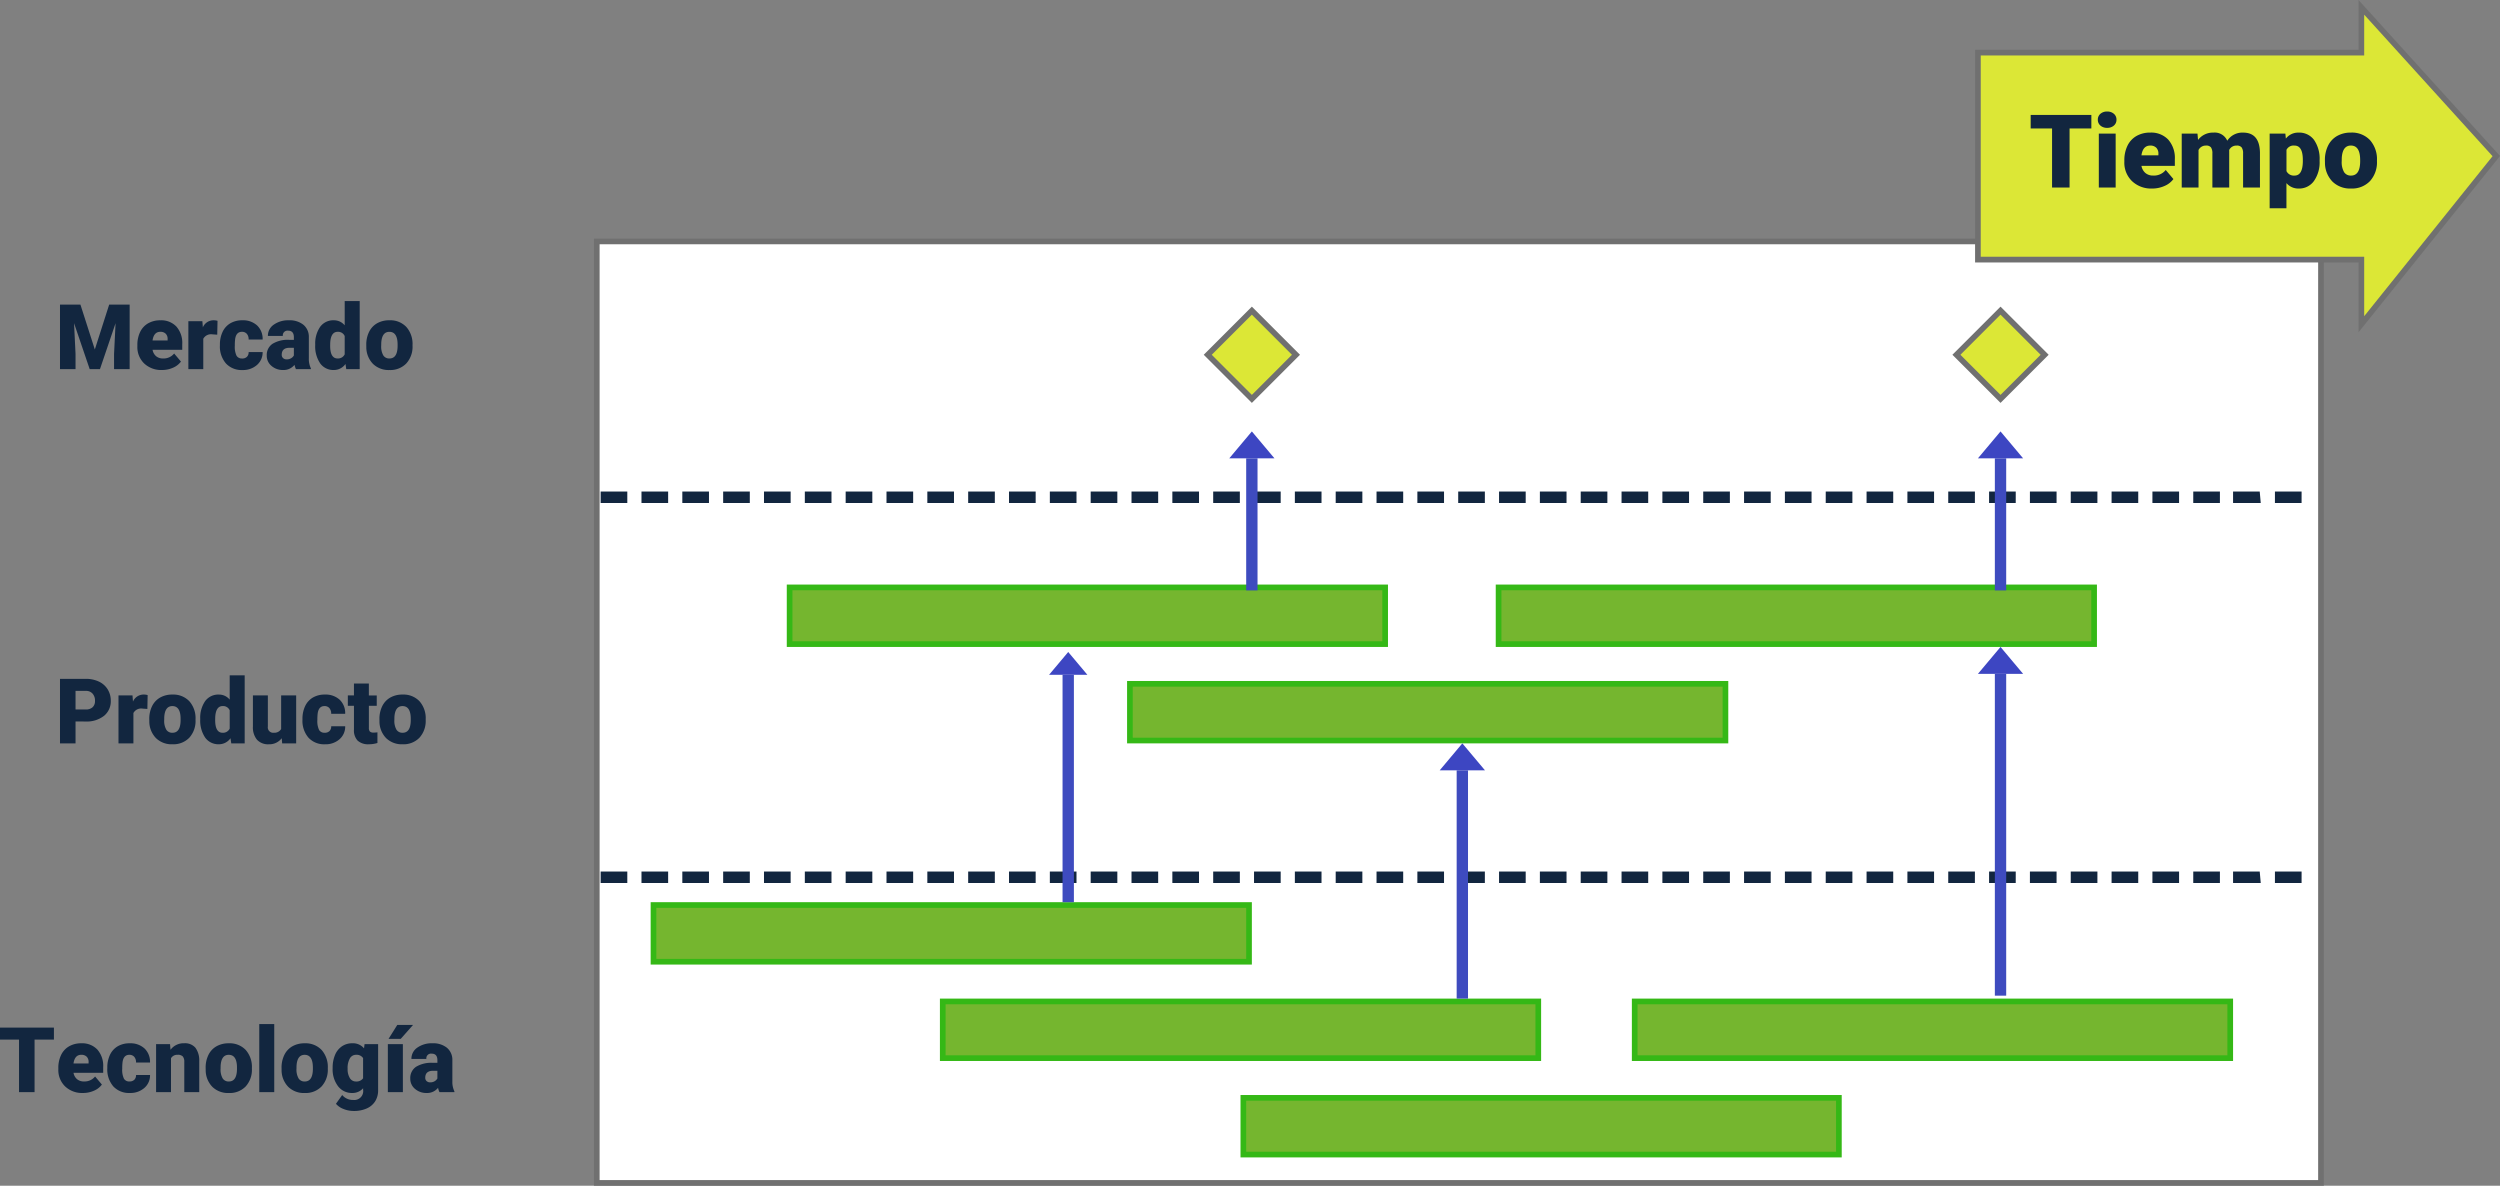 <svg xmlns="http://www.w3.org/2000/svg" width="440.783" height="209.065" viewBox="0 0 440.783 209.065">
  <rect x="0" y="0" width="440.783" height="209.065" fill="#808080" stroke="none"/>
  <g id="Grupo_158022" data-name="Grupo 158022" transform="translate(-879.281 -10230.69)">
    <g id="Trazado_213522" data-name="Trazado 213522" transform="translate(984 10272.756)" fill="#fff">
      <path d="M 304.5 166.5 L 0.5 166.5 L 0.5 0.5 L 304.5 0.5 L 304.5 166.5 Z" stroke="none"/>
      <path d="M 1 1 L 1 166 L 304 166 L 304 1 L 1 1 M 0 0 L 305 0 L 305 167 L 0 167 L 0 0 Z" stroke="none" fill="#707070"/>
    </g>
    <path id="Trazado_213523" data-name="Trazado 213523" d="M9.789,7.742H6.375V17H3.633V7.742H.281V5.625H9.789Zm5.125,9.414A4.345,4.345,0,0,1,11.766,16a4.006,4.006,0,0,1-1.2-3.02v-.219a5.191,5.191,0,0,1,.48-2.289,3.516,3.516,0,0,1,1.4-1.535,4.233,4.233,0,0,1,2.188-.543A3.659,3.659,0,0,1,17.445,9.5a4.344,4.344,0,0,1,1.031,3.082V13.6H13.242a1.9,1.9,0,0,0,.617,1.117,1.836,1.836,0,0,0,1.234.406,2.366,2.366,0,0,0,1.953-.875l1.2,1.422a3.363,3.363,0,0,1-1.395,1.082A4.713,4.713,0,0,1,14.914,17.156Zm-.3-6.734q-1.156,0-1.375,1.531H15.9v-.2a1.3,1.3,0,0,0-.32-.98A1.275,1.275,0,0,0,14.617,10.422Zm8.492,4.7a1.171,1.171,0,0,0,.859-.3,1.1,1.1,0,0,0,.3-.84h2.469a2.922,2.922,0,0,1-1,2.281,3.705,3.705,0,0,1-2.566.891A3.751,3.751,0,0,1,20.266,16,4.556,4.556,0,0,1,19.2,12.8v-.109a5.149,5.149,0,0,1,.473-2.262,3.441,3.441,0,0,1,1.363-1.508,4.065,4.065,0,0,1,2.109-.527,3.658,3.658,0,0,1,2.617.914,3.242,3.242,0,0,1,.969,2.477H24.266a1.445,1.445,0,0,0-.32-1.008,1.106,1.106,0,0,0-.859-.352q-1.023,0-1.2,1.3a9.206,9.206,0,0,0-.055,1.141,3.616,3.616,0,0,0,.3,1.766A1.055,1.055,0,0,0,23.109,15.125Zm7.156-6.578.086.992a2.867,2.867,0,0,1,2.414-1.148,2.412,2.412,0,0,1,1.973.789,3.757,3.757,0,0,1,.676,2.375V17H32.773V11.664a1.426,1.426,0,0,0-.258-.941,1.193,1.193,0,0,0-.937-.3,1.256,1.256,0,0,0-1.148.609V17H27.8V8.547ZM36.539,12.7a4.989,4.989,0,0,1,.492-2.254,3.52,3.52,0,0,1,1.414-1.52,4.259,4.259,0,0,1,2.164-.531A3.887,3.887,0,0,1,43.6,9.566a4.512,4.512,0,0,1,1.094,3.2v.094A4.378,4.378,0,0,1,43.6,16a3.9,3.9,0,0,1-2.973,1.16,3.942,3.942,0,0,1-2.9-1.082,4.232,4.232,0,0,1-1.18-2.934Zm2.633.164a3.145,3.145,0,0,0,.367,1.719,1.223,1.223,0,0,0,1.086.547q1.406,0,1.438-2.164V12.7q0-2.273-1.453-2.273-1.32,0-1.43,1.961ZM48.633,17H45.992V5h2.641Zm1.289-4.3a4.989,4.989,0,0,1,.492-2.254,3.52,3.52,0,0,1,1.414-1.52,4.259,4.259,0,0,1,2.164-.531,3.887,3.887,0,0,1,2.992,1.176,4.512,4.512,0,0,1,1.094,3.2v.094A4.378,4.378,0,0,1,56.98,16a3.9,3.9,0,0,1-2.973,1.16,3.942,3.942,0,0,1-2.9-1.082,4.232,4.232,0,0,1-1.18-2.934Zm2.633.164a3.145,3.145,0,0,0,.367,1.719,1.223,1.223,0,0,0,1.086.547q1.406,0,1.438-2.164V12.7q0-2.273-1.453-2.273-1.32,0-1.43,1.961Zm6.375-.148a5.708,5.708,0,0,1,.422-2.266,3.4,3.4,0,0,1,1.211-1.52A3.192,3.192,0,0,1,62.4,8.391a2.538,2.538,0,0,1,2.063.891l.094-.734h2.391V16.68a3.564,3.564,0,0,1-.52,1.941,3.334,3.334,0,0,1-1.5,1.266,5.528,5.528,0,0,1-2.281.441,4.769,4.769,0,0,1-1.8-.352,3.251,3.251,0,0,1-1.332-.914l1.1-1.547a2.414,2.414,0,0,0,1.938.867,1.568,1.568,0,0,0,1.75-1.8V16.32a2.472,2.472,0,0,1-1.914.836,3.055,3.055,0,0,1-2.5-1.184A4.9,4.9,0,0,1,58.93,12.8Zm2.641.164a3.007,3.007,0,0,0,.391,1.645,1.232,1.232,0,0,0,1.094.605,1.4,1.4,0,0,0,1.242-.57V11a1.363,1.363,0,0,0-1.227-.578,1.241,1.241,0,0,0-1.1.629A3.429,3.429,0,0,0,61.57,12.875ZM71.313,17H68.664V8.547h2.648ZM70.328,5.156h2.781L70.938,7.609l-2.148,0ZM77.766,17a2.973,2.973,0,0,1-.25-.758,2.448,2.448,0,0,1-2.031.914,3,3,0,0,1-2.031-.723,2.3,2.3,0,0,1-.836-1.816,2.364,2.364,0,0,1,1.016-2.078,5.174,5.174,0,0,1,2.953-.7H77.4v-.448q0-1.17-1.008-1.17a.824.824,0,0,0-.937.926H72.82a2.36,2.36,0,0,1,1.043-1.99,4.383,4.383,0,0,1,2.66-.765,3.843,3.843,0,0,1,2.555.789,2.743,2.743,0,0,1,.961,2.164v3.742a3.832,3.832,0,0,0,.359,1.781V17Zm-1.648-1.719a1.469,1.469,0,0,0,.816-.211,1.322,1.322,0,0,0,.465-.477V13.242h-.766q-1.375,0-1.375,1.234a.754.754,0,0,0,.242.582A.876.876,0,0,0,76.117,15.281Z" transform="translate(879 10406.242)" fill="#12263f"/>
    <path id="Trazado_213524" data-name="Trazado 213524" d="M4.461,5.625,7,13.539,9.531,5.625h3.609V17h-2.75V14.344l.266-5.437L7.906,17H6.094L3.336,8.9,3.6,14.344V17H.859V5.625ZM18.852,17.156A4.345,4.345,0,0,1,15.7,16a4.006,4.006,0,0,1-1.2-3.02v-.219a5.191,5.191,0,0,1,.48-2.289,3.516,3.516,0,0,1,1.4-1.535,4.233,4.233,0,0,1,2.188-.543A3.659,3.659,0,0,1,21.383,9.5a4.344,4.344,0,0,1,1.031,3.082V13.6H17.18a1.9,1.9,0,0,0,.617,1.117,1.836,1.836,0,0,0,1.234.406,2.366,2.366,0,0,0,1.953-.875l1.2,1.422a3.363,3.363,0,0,1-1.395,1.082A4.713,4.713,0,0,1,18.852,17.156Zm-.3-6.734q-1.156,0-1.375,1.531h2.656v-.2a1.3,1.3,0,0,0-.32-.98A1.275,1.275,0,0,0,18.555,10.422Zm10.031.508-.867-.062a1.558,1.558,0,0,0-1.594.781V17H23.492V8.547h2.469l.086,1.086A2.039,2.039,0,0,1,27.9,8.391a2.567,2.567,0,0,1,.734.094Zm4.375,4.2a1.171,1.171,0,0,0,.859-.3,1.1,1.1,0,0,0,.3-.84h2.469a2.922,2.922,0,0,1-1,2.281,3.705,3.705,0,0,1-2.566.891A3.751,3.751,0,0,1,30.117,16a4.556,4.556,0,0,1-1.062-3.2v-.109a5.149,5.149,0,0,1,.473-2.262,3.441,3.441,0,0,1,1.363-1.508A4.065,4.065,0,0,1,33,8.391a3.658,3.658,0,0,1,2.617.914,3.242,3.242,0,0,1,.969,2.477H34.117a1.445,1.445,0,0,0-.32-1.008,1.106,1.106,0,0,0-.859-.352q-1.023,0-1.2,1.3a9.206,9.206,0,0,0-.055,1.141,3.616,3.616,0,0,0,.3,1.766A1.055,1.055,0,0,0,32.961,15.125ZM42.461,17a2.973,2.973,0,0,1-.25-.758,2.448,2.448,0,0,1-2.031.914,3,3,0,0,1-2.031-.723,2.3,2.3,0,0,1-.836-1.816,2.364,2.364,0,0,1,1.016-2.078,5.174,5.174,0,0,1,2.953-.7h.813v-.448q0-1.17-1.008-1.17a.824.824,0,0,0-.937.926H37.516a2.36,2.36,0,0,1,1.043-1.99,4.383,4.383,0,0,1,2.66-.765,3.843,3.843,0,0,1,2.555.789,2.743,2.743,0,0,1,.961,2.164v3.742a3.832,3.832,0,0,0,.359,1.781V17Zm-1.648-1.719a1.469,1.469,0,0,0,.816-.211,1.322,1.322,0,0,0,.465-.477V13.242h-.766q-1.375,0-1.375,1.234a.754.754,0,0,0,.242.582A.876.876,0,0,0,40.813,15.281Zm5.047-2.57a5.164,5.164,0,0,1,.867-3.164,2.854,2.854,0,0,1,2.422-1.156,2.428,2.428,0,0,1,1.906.891V5H53.7V17H51.328l-.133-.906a2.493,2.493,0,0,1-2.062,1.063A2.849,2.849,0,0,1,46.742,16,5.327,5.327,0,0,1,45.859,12.711Zm2.633.164q0,2.25,1.313,2.25a1.3,1.3,0,0,0,1.25-.734V11.172a1.261,1.261,0,0,0-1.234-.75q-1.219,0-1.32,1.969Zm6.367-.18a4.989,4.989,0,0,1,.492-2.254,3.52,3.52,0,0,1,1.414-1.52,4.259,4.259,0,0,1,2.164-.531,3.887,3.887,0,0,1,2.992,1.176,4.512,4.512,0,0,1,1.094,3.2v.094A4.378,4.378,0,0,1,61.918,16a3.9,3.9,0,0,1-2.973,1.16,3.942,3.942,0,0,1-2.9-1.082,4.232,4.232,0,0,1-1.18-2.934Zm2.633.164a3.145,3.145,0,0,0,.367,1.719,1.223,1.223,0,0,0,1.086.547q1.406,0,1.438-2.164V12.7q0-2.273-1.453-2.273-1.32,0-1.43,1.961Z" transform="translate(889 10278.77)" fill="#12263f"/>
    <path id="Trazado_213525" data-name="Trazado 213525" d="M5.883,13.109h-4.7V11.078h4.7Zm7.2,0h-4.7V11.078h4.7Zm7.2,0h-4.7V11.078h4.7Zm7.2,0h-4.7V11.078h4.7Zm7.2,0h-4.7V11.078h4.7Zm7.2,0h-4.7V11.078h4.7Zm7.2,0h-4.7V11.078h4.7Zm7.2,0h-4.7V11.078h4.7Zm7.2,0h-4.7V11.078h4.7Zm7.2,0h-4.7V11.078h4.7Zm7.2,0h-4.7V11.078h4.7Zm7.2,0h-4.7V11.078h4.7Zm7.2,0h-4.7V11.078h4.7Zm7.2,0h-4.7V11.078h4.7Zm7.2,0h-4.7V11.078h4.7Zm7.2,0h-4.7V11.078h4.7Zm7.2,0h-4.7V11.078h4.7Zm7.2,0h-4.7V11.078h4.7Zm7.2,0h-4.7V11.078h4.7Zm7.2,0h-4.7V11.078h4.7Zm7.2,0h-4.7V11.078h4.7Zm7.2,0h-4.7V11.078h4.7Zm7.2,0h-4.7V11.078h4.7Zm7.2,0h-4.7V11.078h4.7Zm7.2,0h-4.7V11.078h4.7Zm7.2,0h-4.7V11.078h4.7Zm7.2,0h-4.7V11.078h4.7Zm7.2,0h-4.7V11.078h4.7Zm7.2,0h-4.7V11.078h4.7Zm7.2,0h-4.7V11.078h4.7Zm7.2,0h-4.7V11.078h4.7Zm7.2,0h-4.7V11.078h4.7Zm7.2,0h-4.7V11.078h4.7Zm7.2,0h-4.7V11.078h4.7Zm7.2,0h-4.7V11.078h4.7Zm7.2,0h-4.7V11.078h4.7Zm7.2,0h-4.7V11.078h4.7Zm7.2,0h-4.7V11.078h4.7Zm7.2,0h-4.7V11.078h4.7Zm7.2,0h-4.7V11.078h4.7Zm7.2,0H289V11.078h4.7Zm7.2,0h-4.7V11.078h4.7Z" transform="translate(984 10306.27)" fill="#12263f"/>
    <path id="Trazado_213526" data-name="Trazado 213526" d="M5.883,13.109h-4.7V11.078h4.7Zm7.2,0h-4.7V11.078h4.7Zm7.2,0h-4.7V11.078h4.7Zm7.2,0h-4.7V11.078h4.7Zm7.2,0h-4.7V11.078h4.7Zm7.2,0h-4.7V11.078h4.7Zm7.2,0h-4.7V11.078h4.7Zm7.2,0h-4.7V11.078h4.7Zm7.2,0h-4.7V11.078h4.7Zm7.2,0h-4.7V11.078h4.7Zm7.2,0h-4.7V11.078h4.7Zm7.2,0h-4.7V11.078h4.7Zm7.2,0h-4.7V11.078h4.7Zm7.2,0h-4.7V11.078h4.7Zm7.2,0h-4.7V11.078h4.7Zm7.2,0h-4.7V11.078h4.7Zm7.2,0h-4.7V11.078h4.7Zm7.2,0h-4.7V11.078h4.7Zm7.2,0h-4.7V11.078h4.7Zm7.2,0h-4.7V11.078h4.7Zm7.2,0h-4.7V11.078h4.7Zm7.2,0h-4.7V11.078h4.7Zm7.2,0h-4.7V11.078h4.7Zm7.2,0h-4.7V11.078h4.7Zm7.2,0h-4.7V11.078h4.7Zm7.2,0h-4.7V11.078h4.7Zm7.2,0h-4.7V11.078h4.7Zm7.2,0h-4.7V11.078h4.7Zm7.2,0h-4.7V11.078h4.7Zm7.2,0h-4.7V11.078h4.7Zm7.2,0h-4.7V11.078h4.7Zm7.2,0h-4.7V11.078h4.7Zm7.2,0h-4.7V11.078h4.7Zm7.2,0h-4.7V11.078h4.7Zm7.2,0h-4.7V11.078h4.7Zm7.2,0h-4.7V11.078h4.7Zm7.2,0h-4.7V11.078h4.7Zm7.2,0h-4.7V11.078h4.7Zm7.2,0h-4.7V11.078h4.7Zm7.2,0h-4.7V11.078h4.7Zm7.2,0H289V11.078h4.7Zm7.2,0h-4.7V11.078h4.7Z" transform="translate(984 10373.27)" fill="#12263f"/>
    <path id="Trazado_213527" data-name="Trazado 213527" d="M3.6,13.141V17H.859V5.625H5.4a5.287,5.287,0,0,1,2.309.48A3.621,3.621,0,0,1,9.262,7.473a3.734,3.734,0,0,1,.551,2.012,3.291,3.291,0,0,1-1.191,2.66,4.943,4.943,0,0,1-3.27,1Zm0-2.117H5.4a1.7,1.7,0,0,0,1.215-.4A1.48,1.48,0,0,0,7.031,9.5,1.83,1.83,0,0,0,6.6,8.227,1.522,1.522,0,0,0,5.43,7.742H3.6Zm12.664-.094-.867-.062a1.558,1.558,0,0,0-1.594.781V17H11.172V8.547h2.469l.086,1.086a2.039,2.039,0,0,1,1.852-1.242,2.567,2.567,0,0,1,.734.094ZM16.6,12.7a4.989,4.989,0,0,1,.492-2.254,3.52,3.52,0,0,1,1.414-1.52,4.259,4.259,0,0,1,2.164-.531,3.887,3.887,0,0,1,2.992,1.176,4.512,4.512,0,0,1,1.094,3.2v.094A4.378,4.378,0,0,1,23.66,16a3.9,3.9,0,0,1-2.973,1.16,3.942,3.942,0,0,1-2.9-1.082,4.232,4.232,0,0,1-1.18-2.934Zm2.633.164a3.145,3.145,0,0,0,.367,1.719,1.223,1.223,0,0,0,1.086.547q1.406,0,1.438-2.164V12.7q0-2.273-1.453-2.273-1.32,0-1.43,1.961Zm6.352-.148a5.164,5.164,0,0,1,.867-3.164,2.854,2.854,0,0,1,2.422-1.156,2.428,2.428,0,0,1,1.906.891V5h2.641V17H31.055l-.133-.906a2.493,2.493,0,0,1-2.062,1.063A2.849,2.849,0,0,1,26.469,16,5.327,5.327,0,0,1,25.586,12.711Zm2.633.164q0,2.25,1.313,2.25a1.3,1.3,0,0,0,1.25-.734V11.172a1.261,1.261,0,0,0-1.234-.75q-1.219,0-1.32,1.969Zm11.734,3.211a2.714,2.714,0,0,1-2.258,1.07,2.662,2.662,0,0,1-2.105-.809,3.4,3.4,0,0,1-.715-2.324V8.547h2.633v5.492a.946.946,0,0,0,1.055,1.086,1.376,1.376,0,0,0,1.289-.648V8.547H42.5V17H40.031Zm7.563-.961a1.171,1.171,0,0,0,.859-.3,1.1,1.1,0,0,0,.3-.84h2.469a2.922,2.922,0,0,1-1,2.281,3.705,3.705,0,0,1-2.566.891A3.751,3.751,0,0,1,44.672,16a4.556,4.556,0,0,1-1.062-3.2v-.109a5.149,5.149,0,0,1,.473-2.262,3.441,3.441,0,0,1,1.363-1.508,4.065,4.065,0,0,1,2.109-.527,3.658,3.658,0,0,1,2.617.914,3.242,3.242,0,0,1,.969,2.477H48.672a1.445,1.445,0,0,0-.32-1.008,1.106,1.106,0,0,0-.859-.352q-1.023,0-1.2,1.3a9.206,9.206,0,0,0-.055,1.141,3.616,3.616,0,0,0,.3,1.766A1.055,1.055,0,0,0,47.516,15.125Zm7.8-8.68v2.1h1.391v1.828H55.32v3.867a.987.987,0,0,0,.172.664.922.922,0,0,0,.68.188,3.862,3.862,0,0,0,.656-.047V16.93a4.859,4.859,0,0,1-1.484.227,2.758,2.758,0,0,1-2.008-.641,2.626,2.626,0,0,1-.648-1.945v-4.2H51.609V8.547h1.078v-2.1ZM57.18,12.7a4.989,4.989,0,0,1,.492-2.254,3.52,3.52,0,0,1,1.414-1.52,4.259,4.259,0,0,1,2.164-.531,3.887,3.887,0,0,1,2.992,1.176,4.512,4.512,0,0,1,1.094,3.2v.094A4.378,4.378,0,0,1,64.238,16a3.9,3.9,0,0,1-2.973,1.16,3.942,3.942,0,0,1-2.9-1.082,4.232,4.232,0,0,1-1.18-2.934Zm2.633.164a3.145,3.145,0,0,0,.367,1.719,1.223,1.223,0,0,0,1.086.547q1.406,0,1.438-2.164V12.7q0-2.273-1.453-2.273-1.32,0-1.43,1.961Z" transform="translate(889 10344.756)" fill="#12263f"/>
    <g id="Trazado_213528" data-name="Trazado 213528" transform="translate(1018 10333.756)" fill="#75b62f">
      <path d="M 105.5 10.5 L 0.5 10.5 L 0.5 0.5 L 105.5 0.5 L 105.5 10.5 Z" stroke="none"/>
      <path d="M 1 1 L 1 10 L 105 10 L 105 1 L 1 1 M 0 0 L 106 0 L 106 11 L 0 11 L 0 0 Z" stroke="none" fill="#35b816"/>
    </g>
    <g id="Trazado_213529" data-name="Trazado 213529" transform="translate(1143 10333.756)" fill="#75b62f">
      <path d="M 105.5 10.5 L 0.5 10.5 L 0.5 0.5 L 105.5 0.5 L 105.5 10.5 Z" stroke="none"/>
      <path d="M 1 1 L 1 10 L 105 10 L 105 1 L 1 1 M 0 0 L 106 0 L 106 11 L 0 11 L 0 0 Z" stroke="none" fill="#35b816"/>
    </g>
    <g id="Trazado_213530" data-name="Trazado 213530" transform="translate(1078 10350.756)" fill="#75b62f">
      <path d="M 105.5 10.5 L 0.5 10.5 L 0.5 0.5 L 105.5 0.5 L 105.5 10.5 Z" stroke="none"/>
      <path d="M 1 1 L 1 10 L 105 10 L 105 1 L 1 1 M 0 0 L 106 0 L 106 11 L 0 11 L 0 0 Z" stroke="none" fill="#35b816"/>
    </g>
    <g id="Trazado_213531" data-name="Trazado 213531" transform="translate(994 10389.756)" fill="#75b62f">
      <path d="M 105.5 10.5 L 0.5 10.5 L 0.5 0.5 L 105.5 0.5 L 105.5 10.5 Z" stroke="none"/>
      <path d="M 1 1 L 1 10 L 105 10 L 105 1 L 1 1 M 0 0 L 106 0 L 106 11 L 0 11 L 0 0 Z" stroke="none" fill="#35b816"/>
    </g>
    <g id="Trazado_213532" data-name="Trazado 213532" transform="translate(1045 10406.756)" fill="#75b62f">
      <path d="M 105.5 10.5 L 0.5 10.5 L 0.5 0.5 L 105.5 0.5 L 105.5 10.5 Z" stroke="none"/>
      <path d="M 1 1 L 1 10 L 105 10 L 105 1 L 1 1 M 0 0 L 106 0 L 106 11 L 0 11 L 0 0 Z" stroke="none" fill="#35b816"/>
    </g>
    <g id="Trazado_213533" data-name="Trazado 213533" transform="translate(1167 10406.756)" fill="#75b62f">
      <path d="M 105.5 10.5 L 0.5 10.5 L 0.5 0.5 L 105.5 0.5 L 105.5 10.5 Z" stroke="none"/>
      <path d="M 1 1 L 1 10 L 105 10 L 105 1 L 1 1 M 0 0 L 106 0 L 106 11 L 0 11 L 0 0 Z" stroke="none" fill="#35b816"/>
    </g>
    <g id="Trazado_213534" data-name="Trazado 213534" transform="translate(1098 10423.756)" fill="#75b62f">
      <path d="M 105.5 10.5 L 0.5 10.5 L 0.5 0.5 L 105.5 0.5 L 105.5 10.5 Z" stroke="none"/>
      <path d="M 1 1 L 1 10 L 105 10 L 105 1 L 1 1 M 0 0 L 106 0 L 106 11 L 0 11 L 0 0 Z" stroke="none" fill="#35b816"/>
    </g>
    <g id="Trazado_213535" data-name="Trazado 213535" transform="translate(1100 10284.756) rotate(45)" fill="#dce736">
      <path d="M 11.5 11.5 L 0.5 11.5 L 0.5 0.5 L 11.5 0.5 L 11.5 11.5 Z" stroke="none"/>
      <path d="M 1 1 L 1 11 L 11 11 L 11 1 L 1 1 M 0 0 L 12 0 L 12 12 L 0 12 L 0 0 Z" stroke="none" fill="#707070"/>
    </g>
    <g id="Trazado_213536" data-name="Trazado 213536" transform="translate(1232 10284.756) rotate(45)" fill="#dce736">
      <path d="M 11.5 11.5 L 0.5 11.5 L 0.5 0.5 L 11.5 0.5 L 11.5 11.5 Z" stroke="none"/>
      <path d="M 1 1 L 1 11 L 11 11 L 11 1 L 1 1 M 0 0 L 12 0 L 12 12 L 0 12 L 0 0 Z" stroke="none" fill="#707070"/>
    </g>
    <path id="Trazado_213537" data-name="Trazado 213537" d="M0,0V40.091" transform="translate(1067.623 10389.756) rotate(180)" fill="none" stroke="#3e4bbf" stroke-width="2"/>
    <path id="Trazado_158597" data-name="Trazado 158597" d="M660.97,131.96h6.754l-3.377,4.021Z" transform="translate(1731.97 10481.625) rotate(180)" fill="#3d46c2"/>
    <path id="Trazado_213538" data-name="Trazado 213538" d="M0,0V40.252" transform="translate(1137.11 10406.756) rotate(180)" fill="none" stroke="#3e4bbf" stroke-width="2"/>
    <path id="Trazado_158597-2" data-name="Trazado 158597" d="M660.97,131.96h7.975l-3.987,4.748Z" transform="translate(1802.067 10498.464) rotate(180)" fill="#3d46c2"/>
    <path id="Trazado_213539" data-name="Trazado 213539" d="M0,0V56.738" transform="translate(1232 10406.242) rotate(180)" fill="none" stroke="#3e4bbf" stroke-width="2"/>
    <path id="Trazado_158597-3" data-name="Trazado 158597" d="M660.97,131.96h7.975l-3.987,4.748Z" transform="translate(1896.957 10481.464) rotate(180)" fill="#3d46c2"/>
    <path id="Trazado_213540" data-name="Trazado 213540" d="M0,0V23.281" transform="translate(1232 10334.785) rotate(180)" fill="none" stroke="#3e4bbf" stroke-width="2"/>
    <path id="Trazado_158597-4" data-name="Trazado 158597" d="M660.97,131.96h7.975l-3.987,4.748Z" transform="translate(1896.957 10443.464) rotate(180)" fill="#3d46c2"/>
    <path id="Trazado_213541" data-name="Trazado 213541" d="M0,0V23.281" transform="translate(1100 10334.785) rotate(180)" fill="none" stroke="#3e4bbf" stroke-width="2"/>
    <path id="Trazado_158597-5" data-name="Trazado 158597" d="M660.97,131.96h7.975l-3.987,4.748Z" transform="translate(1764.958 10443.464) rotate(180)" fill="#3d46c2"/>
    <path id="Trazado_210642" data-name="Trazado 210642" d="M-4777.438-1090.479v36.491h67.607v11.4l23.788-29.649-23.788-26.228v7.983Z" transform="translate(6005.451 11330.448)" fill="#dce736" stroke="#707070" stroke-width="1"/>
    <path id="Trazado_213542" data-name="Trazado 213542" d="M11.013,8.585H7.172V19H4.087V8.585H.316V6.2h10.7ZM15.3,19H12.331V9.49H15.3ZM12.155,7.038A1.322,1.322,0,0,1,12.612,6,1.724,1.724,0,0,1,13.8,5.6a1.724,1.724,0,0,1,1.187.4,1.322,1.322,0,0,1,.457,1.037,1.322,1.322,0,0,1-.457,1.037,1.724,1.724,0,0,1-1.187.4,1.724,1.724,0,0,1-1.187-.4A1.322,1.322,0,0,1,12.155,7.038Zm9.571,12.138a4.889,4.889,0,0,1-3.542-1.305,4.507,4.507,0,0,1-1.354-3.4v-.246a5.84,5.84,0,0,1,.541-2.575,3.955,3.955,0,0,1,1.578-1.727,4.763,4.763,0,0,1,2.461-.611,4.117,4.117,0,0,1,3.164,1.244,4.887,4.887,0,0,1,1.16,3.467v1.151H19.846a2.135,2.135,0,0,0,.694,1.257,2.066,2.066,0,0,0,1.389.457,2.662,2.662,0,0,0,2.2-.984l1.354,1.6a3.784,3.784,0,0,1-1.569,1.217A5.3,5.3,0,0,1,21.727,19.176ZM21.393,11.6q-1.3,0-1.547,1.723h2.988v-.229a1.467,1.467,0,0,0-.36-1.1A1.434,1.434,0,0,0,21.393,11.6ZM29.725,9.49l.1,1.116a3.27,3.27,0,0,1,2.716-1.292,2.407,2.407,0,0,1,2.435,1.433,3.165,3.165,0,0,1,2.795-1.433q2.892,0,2.971,3.5V19H37.767V13a1.813,1.813,0,0,0-.246-1.063,1.048,1.048,0,0,0-.9-.334,1.4,1.4,0,0,0-1.31.782l.009.123V19H32.353V13.015a1.906,1.906,0,0,0-.237-1.081,1.045,1.045,0,0,0-.905-.334,1.42,1.42,0,0,0-1.3.782V19H26.947V9.49Zm21.533,4.825a5.735,5.735,0,0,1-1,3.538,3.2,3.2,0,0,1-2.694,1.323,2.742,2.742,0,0,1-2.153-.958v4.438H42.451V9.49H45.22l.088.879a2.742,2.742,0,0,1,2.241-1.055,3.224,3.224,0,0,1,2.733,1.3,5.805,5.805,0,0,1,.976,3.564ZM48.3,14.131q0-2.531-1.477-2.531a1.394,1.394,0,0,0-1.406.756V16.1a1.439,1.439,0,0,0,1.424.791q1.415,0,1.459-2.443Zm3.894.026a5.613,5.613,0,0,1,.554-2.536,3.96,3.96,0,0,1,1.591-1.709,4.791,4.791,0,0,1,2.435-.6,4.373,4.373,0,0,1,3.366,1.323,5.076,5.076,0,0,1,1.23,3.6v.105a4.925,4.925,0,0,1-1.235,3.529,4.384,4.384,0,0,1-3.344,1.305,4.434,4.434,0,0,1-3.261-1.217,4.761,4.761,0,0,1-1.327-3.3Zm2.962.185a3.538,3.538,0,0,0,.413,1.934,1.376,1.376,0,0,0,1.222.615q1.582,0,1.617-2.435v-.3q0-2.558-1.635-2.558-1.485,0-1.608,2.206Z" transform="translate(1237 10244.756)" fill="#12263f"/>
  </g>
</svg>

